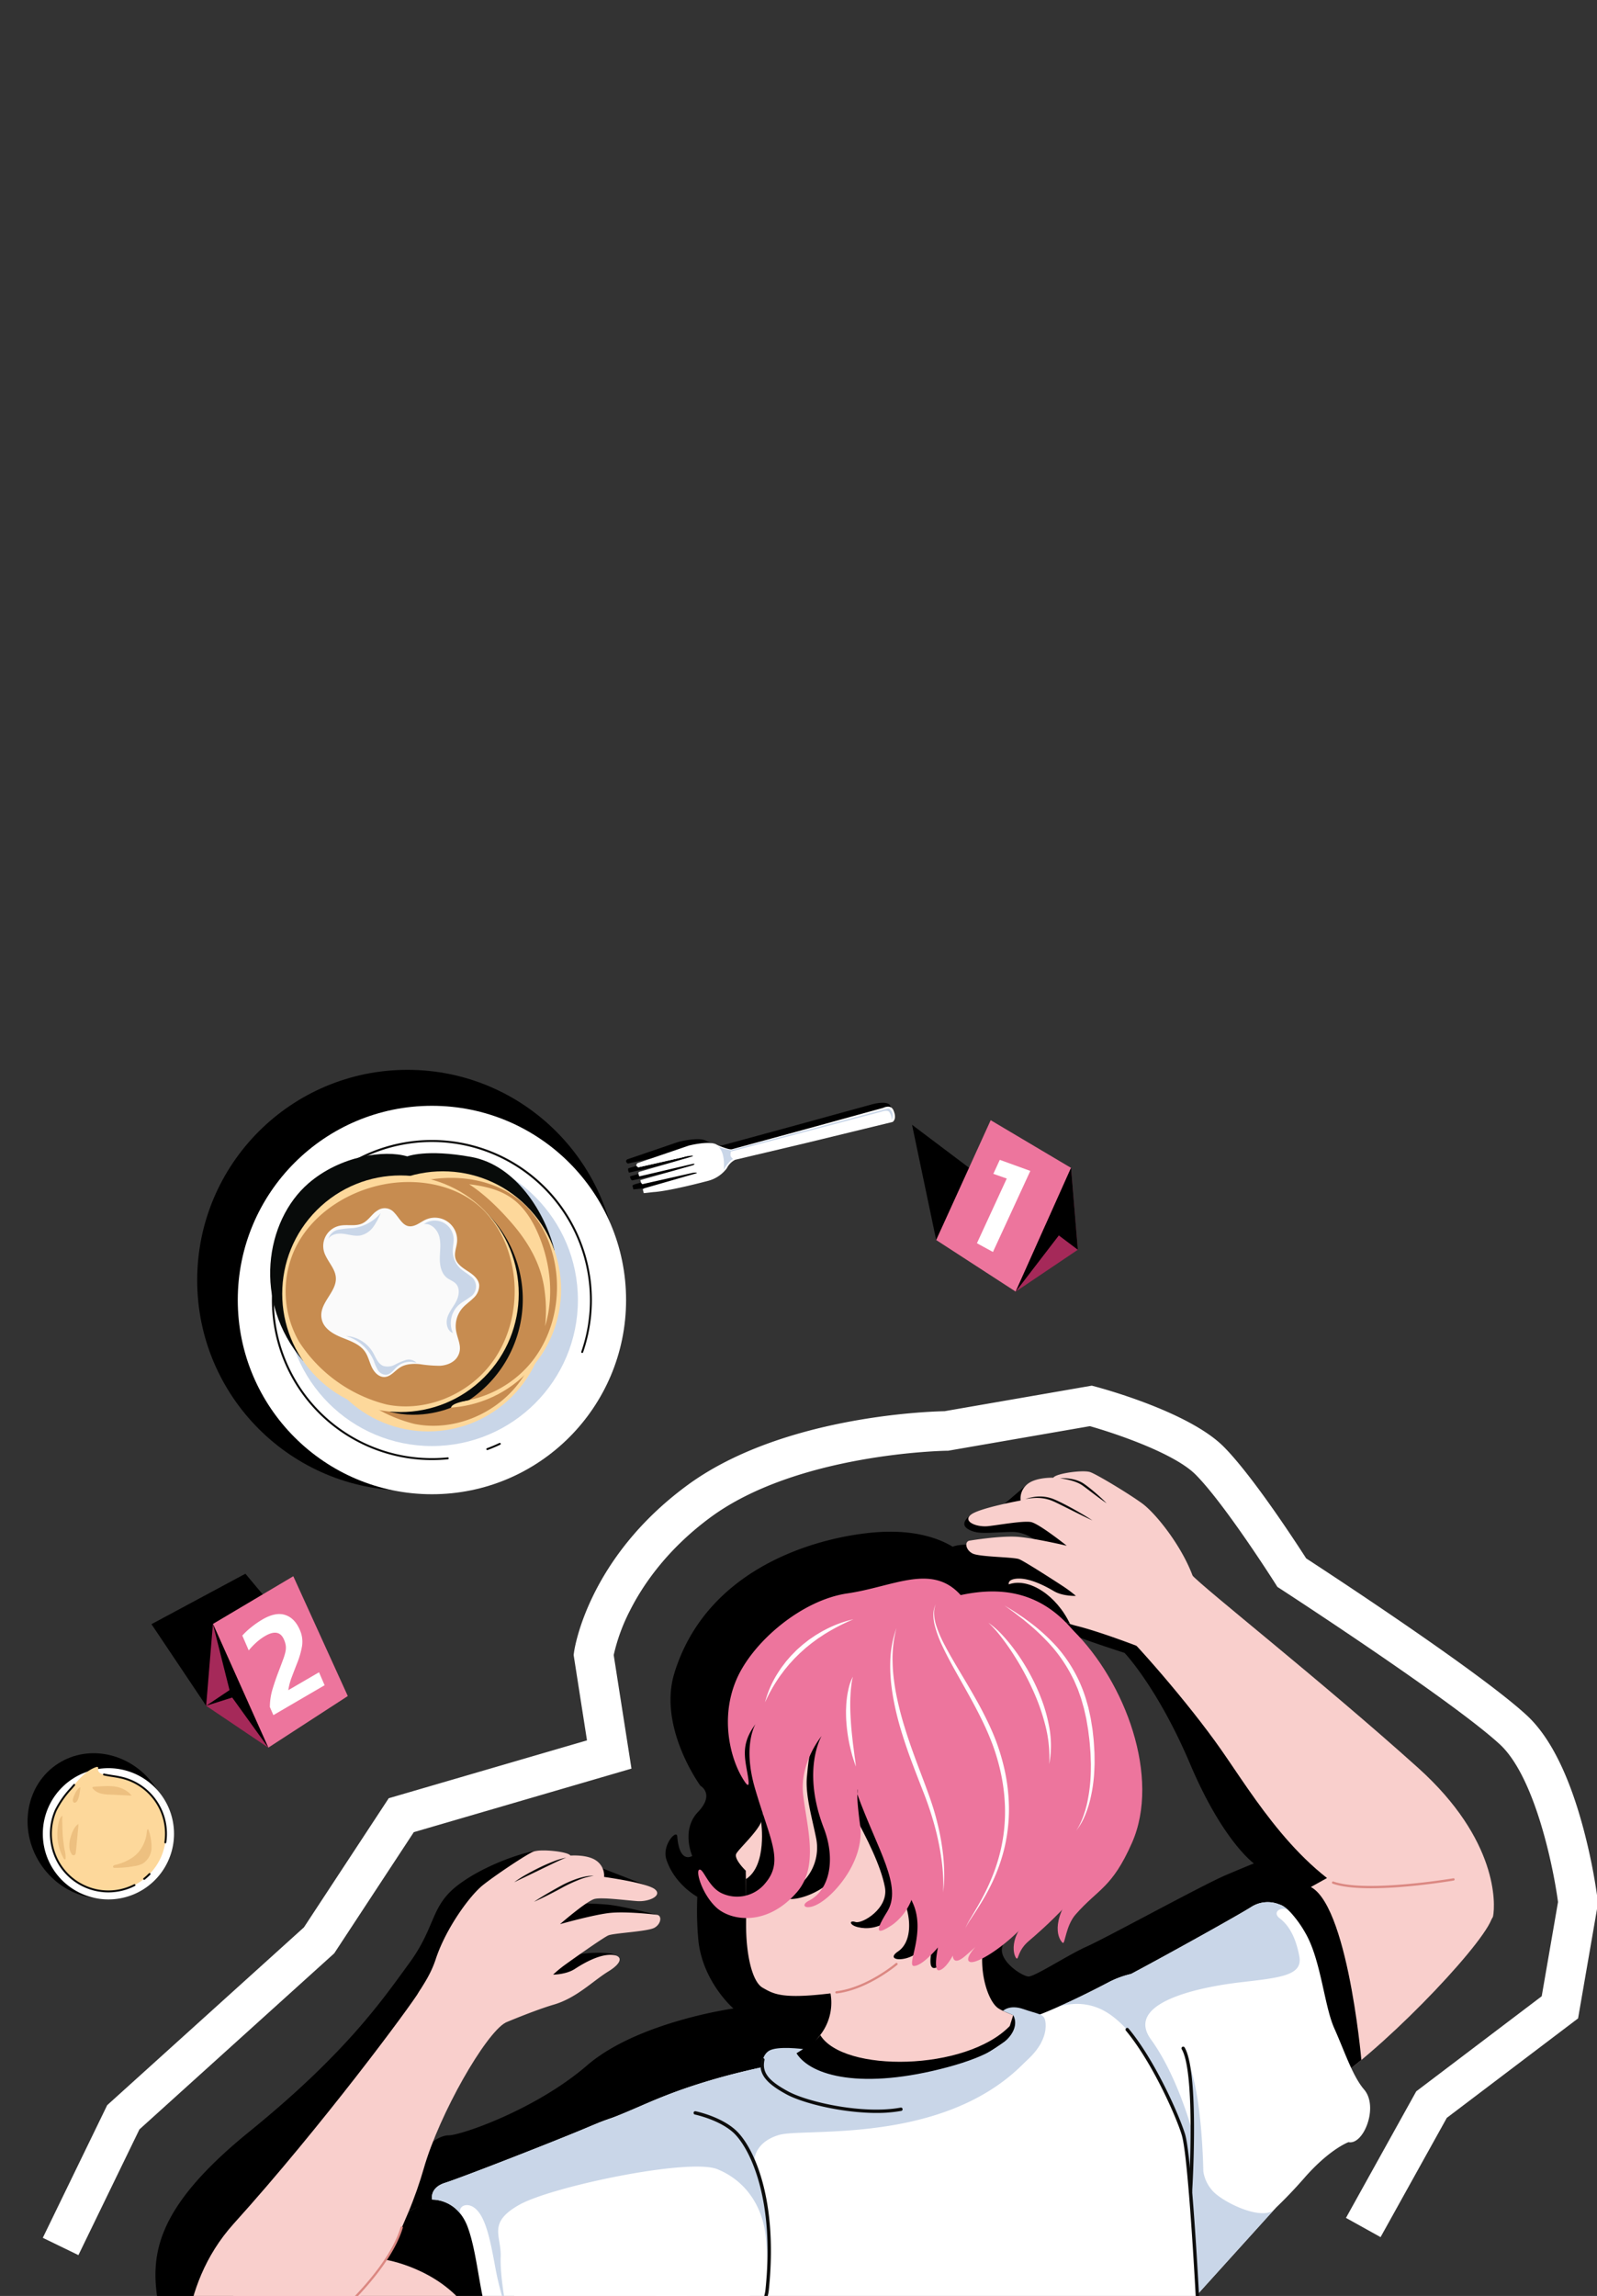 <svg xmlns="http://www.w3.org/2000/svg" xmlns:xlink="http://www.w3.org/1999/xlink" width="565" height="812" viewBox="0 0 565 812">
  <rect x="0" y="0" width="565" height="812" fill="#333333" stroke="none"/>
  <defs>
    <clipPath id="clip-path">
      <rect id="Rectangle_199" data-name="Rectangle 199" width="565" height="812" transform="translate(-34)" fill="#fff" stroke="#707070" stroke-width="1"/>
    </clipPath>
  </defs>
  <g id="Mask_Group_3" data-name="Mask Group 3" transform="translate(34)" clip-path="url(#clip-path)">
    <g id="Group_2594" data-name="Group 2594">
      <g id="Group_2588" data-name="Group 2588" transform="translate(-34.004 610.483)">
        <ellipse id="Ellipse_205" data-name="Ellipse 205" cx="24.438" cy="26.202" rx="24.438" ry="26.202" transform="matrix(0.841, -0.541, 0.541, 0.841, 0, 26.455)"/>
        <path id="Path_4855" data-name="Path 4855" d="M188.973,877.364a23.208,23.208,0,1,1,6.952-32.076A23.208,23.208,0,0,1,188.973,877.364Z" transform="translate(-138.048 -819.782)" fill="#fff"/>
        <path id="Path_4856" data-name="Path 4856" d="M198.921,845.99a20.287,20.287,0,0,0-11.72-8.612c-2.294-.63-4.659-.785-6.969-1.312a3.758,3.758,0,0,1-1.495-.6,1.454,1.454,0,0,1-.6-1.415.807.807,0,0,0,.05-.424c-.092-.284-.5-.258-.783-.162-3.18,1.083-5.553,3.709-7.721,6.275-2.386,2.824-4.988,5.565-6.507,8.981a20.375,20.375,0,1,0,35.743-2.731Z" transform="translate(-143.439 -818.969)" fill="#fdd89b"/>
        <path id="Path_4857" data-name="Path 4857" d="M256.425,944.49a.345.345,0,0,1-.214-.616,20.025,20.025,0,0,0,1.872-1.683.345.345,0,1,1,.493.483,20.743,20.743,0,0,1-1.937,1.742A.344.344,0,0,1,256.425,944.49Z" transform="translate(-205.41 -890.134)" fill="#0d0d0c"/>
        <path id="Path_4858" data-name="Path 4858" d="M181.13,889.134a20.664,20.664,0,0,1-17.4-9.529,20.953,20.953,0,0,1-1.5-19.652,32.863,32.863,0,0,1,5.5-7.822c.356-.414.711-.827,1.061-1.242a.345.345,0,1,1,.528.446c-.352.416-.708.831-1.065,1.246a32.351,32.351,0,0,0-5.39,7.652,20.255,20.255,0,0,0,1.454,19,19.961,19.961,0,0,0,25.905,7.022.345.345,0,1,1,.313.615A20.683,20.683,0,0,1,181.13,889.134Z" transform="translate(-142.802 -830.341)" fill="#0d0d0c"/>
        <path id="Path_4859" data-name="Path 4859" d="M236.93,864.833a.344.344,0,0,1-.341-.4,20.01,20.01,0,0,0-14.481-22.319,34.806,34.806,0,0,0-3.868-.753c-1.013-.158-2.061-.321-3.086-.555a.345.345,0,0,1,.154-.673c1,.229,2.037.39,3.038.546a35.383,35.383,0,0,1,3.945.77,20.716,20.716,0,0,1,14.981,23.09A.345.345,0,0,1,236.93,864.833Z" transform="translate(-178.437 -823.374)" fill="#0d0d0c"/>
        <path id="Path_4860" data-name="Path 4860" d="M231.865,907.279a17.9,17.9,0,0,1-5.811,2.45,1.413,1.413,0,0,0-.687.291.463.463,0,0,0-.033.666.653.653,0,0,0,.391.1,35.019,35.019,0,0,0,6.9-.588,9.562,9.562,0,0,0,2.983-.859,6.8,6.8,0,0,0,3.2-5.619,18.281,18.281,0,0,0-1.161-6.611c-.346.019-.461.465-.493.81a13.031,13.031,0,0,1-2.945,7.326A11.771,11.771,0,0,1,231.865,907.279Z" transform="translate(-185.195 -860.684)" fill="#edc080"/>
        <path id="Path_4861" data-name="Path 4861" d="M183.564,891.868q0-.047-.009-.094c-1.527,1.115-2.2,2.962-2.717,4.707a9.049,9.049,0,0,0-.435,3.294,4.83,4.83,0,0,0,.916,2.839.813.813,0,0,0,.934.152,1.2,1.2,0,0,0,.411-.933c.1-.866.183-1.735.266-2.6l.592-6.191A6.537,6.537,0,0,0,183.564,891.868Z" transform="translate(-155.845 -857.191)" fill="#edc080"/>
        <path id="Path_4862" data-name="Path 4862" d="M217.956,856.386c-.126-.006-.613-.675-.715-.77a9.392,9.392,0,0,0-2.3-1.576c-2.876-1.4-6.143-1.059-9.229-.891a11.037,11.037,0,0,0-1.422.139.391.391,0,0,0-.207.084c-.14.136-.022.37.105.518,1.984,2.3,5,2.036,7.75,2.18Z" transform="translate(-171.321 -831.794)" fill="#edc080"/>
        <path id="Path_4863" data-name="Path 4863" d="M168.1,889.06a17.7,17.7,0,0,0,2.166,9.395.848.848,0,0,0,.269.344.3.3,0,0,0,.4-.049.435.435,0,0,0,.056-.2,11.71,11.71,0,0,0-.408-3.336q-.335-1.963-.516-3.948t-.208-3.976c-.005-.38-.159-3.766.093-3.844C168.485,883.9,168.2,887.77,168.1,889.06Z" transform="translate(-147.78 -851.74)" fill="#edc080"/>
        <path id="Path_4864" data-name="Path 4864" d="M186.178,857.3a8.649,8.649,0,0,1-.384,1.216,2.614,2.614,0,0,1-.485.827c-.837.888-1.48.169-1.335-.766a8.391,8.391,0,0,1,.791-2.118,5.478,5.478,0,0,1,1.561-2.083c.058-.045.135-.091.2-.057s.072.135.064.213A21.357,21.357,0,0,1,186.178,857.3Z" transform="translate(-158.184 -832.66)" fill="#edc080"/>
      </g>
      <g id="Group_2593" data-name="Group 2593" transform="translate(20992.027 8591.049)">
        <path id="Path_4865" data-name="Path 4865" d="M482.215,709.184l-12.6-6.118,22.778-46.914L562,593.259,592,547.6l70.141-20.463-4.724-30.194.142-1.022c.185-1.341,4.944-33.144,40-58.954,33.012-24.3,84.634-26.118,91.069-26.249l52.107-9.033,1.487.4c3.368.9,33.25,9.147,45.247,21.263,10.161,10.262,25.368,33.6,29.11,39.426,9.123,5.944,61.54,40.293,78,55.462,8.219,7.576,14.955,21,20.022,39.9a204.9,204.9,0,0,1,5.118,25.476l.126,1.026-7.07,40.824L966.335,660.64,942.9,702.823l-12.243-6.8,24.864-44.762,44.388-33.631,5.771-33.325c-1.684-12.593-8.228-44.368-20.6-55.773-16.8-15.483-76.8-54.449-77.4-54.841l-1.286-.834-.82-1.3c-.176-.278-17.713-27.913-28.058-38.361-7.5-7.578-28.328-14.6-37.452-17.185L789.923,424.7l-.568.006c-.519.006-52.667.838-83.494,23.533-15.7,11.56-24.219,24.408-28.6,33.151a65.76,65.76,0,0,0-5.668,15.57l6.284,40.167L600.87,559.6l-28.147,42.85L503.8,664.719Z" transform="translate(-21480.498 -8502.674)" fill="#fff"/>
      </g>
      <g id="Group_2586" data-name="Group 2586" transform="translate(35.764 378.365)">
        <g id="Group_2577" data-name="Group 2577">
          <ellipse id="Ellipse_185" data-name="Ellipse 185" cx="74.395" cy="74.394" rx="74.395" ry="74.394"/>
        </g>
        <g id="Group_2585" data-name="Group 2585" transform="translate(12.749 12.719)">
          <g id="Group_2578" data-name="Group 2578" transform="translate(1.607)">
            <ellipse id="Ellipse_186" data-name="Ellipse 186" cx="68.69" cy="68.69" rx="68.69" ry="68.69" fill="#fff"/>
          </g>
          <g id="Group_2579" data-name="Group 2579" transform="translate(18.649 17.042)">
            <ellipse id="Ellipse_187" data-name="Ellipse 187" cx="51.648" cy="51.647" rx="51.648" ry="51.647" fill="#c9d6e8"/>
          </g>
          <g id="Group_2580" data-name="Group 2580" transform="translate(13.703 12.097)">
            <path id="Path_4829" data-name="Path 4829" d="M585.1,810.491a.345.345,0,0,1-.121-.669c1.477-.551,2.952-1.173,4.383-1.848a.345.345,0,1,1,.295.624c-1.449.684-2.941,1.313-4.437,1.871A.346.346,0,0,1,585.1,810.491Z" transform="translate(-508.909 -700.822)" fill="#0d0d0c"/>
            <path id="Path_4830" data-name="Path 4830" d="M421.674,610.869a56.61,56.61,0,1,1,53.467-38.111.345.345,0,0,1-.653-.226A55.9,55.9,0,1,0,427.223,609.9a.345.345,0,1,1,.069.687C425.412,610.777,423.535,610.869,421.674,610.869Z" transform="translate(-365.059 -497.665)" fill="#0d0d0c"/>
          </g>
          <path id="Path_4831" data-name="Path 4831" d="M374.836,584.558c-17.957-20.943-13.361-49.536,1.957-62.765,11.194-9.668,26.768-11.937,34.947-9.5,0,0,6.624-2.7,22.585.186s26.366,20.042,29.5,33.189Z" transform="translate(-350.15 -494.394)" fill="#080b0a"/>
          <g id="Group_2584" data-name="Group 2584" transform="translate(0 5.835)">
            <circle id="Ellipse_188" data-name="Ellipse 188" cx="41.839" cy="41.839" r="41.839" transform="translate(9.798 67.486) rotate(-45)" fill="#fdd89b"/>
            <path id="Path_4832" data-name="Path 4832" d="M486.578,586.268c3.977,13.147,1.662,28.224-6.807,39.024s-23.1,16.7-36.585,13.961a51.949,51.949,0,0,1-31.023-22.258,35.8,35.8,0,0,1-1.806-31.929c5.248-11.905,17.032-20.168,29.71-23.209,13.109-3.144,28.2-.694,37.658,8.919A37.449,37.449,0,0,1,486.578,586.268Z" transform="translate(-379.104 -532.587)" fill="#c78c50"/>
            <g id="Group_2582" data-name="Group 2582" transform="translate(30.736 38.011)">
              <path id="Path_4833" data-name="Path 4833" d="M601.76,599.789a.844.844,0,1,1-.51-1.08A.845.845,0,0,1,601.76,599.789Z" transform="translate(-536.002 -595.542)" fill="#f79922"/>
              <path id="Path_4834" data-name="Path 4834" d="M551.911,624.705a.844.844,0,1,1-.51-1.08A.844.844,0,0,1,551.911,624.705Z" transform="translate(-503.363 -611.856)" fill="#f79922"/>
              <ellipse id="Ellipse_189" data-name="Ellipse 189" cx="0.252" cy="0.252" rx="0.252" ry="0.252" transform="translate(59.323 11.847)" fill="#f79922"/>
              <ellipse id="Ellipse_190" data-name="Ellipse 190" cx="0.618" cy="0.618" rx="0.618" ry="0.618" transform="translate(64.72 18.91)" fill="#f79922"/>
              <g id="Group_2581" data-name="Group 2581" transform="translate(14.541 31.661)">
                <ellipse id="Ellipse_191" data-name="Ellipse 191" cx="1.202" cy="1.202" rx="1.202" ry="1.202" fill="#f79922"/>
              </g>
              <ellipse id="Ellipse_192" data-name="Ellipse 192" cx="0.76" cy="0.76" rx="0.76" ry="0.76" transform="translate(63.793 43.399)" fill="#f79922"/>
              <ellipse id="Ellipse_193" data-name="Ellipse 193" cx="1.275" cy="1.275" rx="1.275" ry="1.275" transform="translate(51.113 46.01)" fill="#f79922"/>
              <path id="Path_4835" data-name="Path 4835" d="M471.7,729.981a.988.988,0,1,1-.6-1.264A.988.988,0,0,1,471.7,729.981Z" transform="translate(-450.662 -680.661)" fill="#f79922"/>
              <path id="Path_4836" data-name="Path 4836" d="M507.357,723.073a.461.461,0,1,1-.278-.589A.461.461,0,0,1,507.357,723.073Z" transform="translate(-474.678 -676.6)" fill="#f79922"/>
              <ellipse id="Ellipse_194" data-name="Ellipse 194" cx="1.388" cy="1.388" rx="1.388" ry="1.388" transform="translate(8.743 19.806)" fill="#f79922"/>
              <ellipse id="Ellipse_195" data-name="Ellipse 195" cx="0.631" cy="0.631" rx="0.631" ry="0.631" transform="translate(42 0.505)" fill="#f79922"/>
              <ellipse id="Ellipse_196" data-name="Ellipse 196" cx="1.514" cy="1.514" rx="1.514" ry="1.514" transform="translate(18.09)" fill="#f79922"/>
              <path id="Path_4837" data-name="Path 4837" d="M569.166,597.21l-.4-.144-.4-.144.4.144Z" transform="translate(-515.206 -594.404)" fill="#f79922"/>
              <path id="Path_4838" data-name="Path 4838" d="M607.086,701.081a.992.992,0,1,1-.6-1.27A.992.992,0,0,1,607.086,701.081Z" transform="translate(-539.301 -661.735)" fill="#f79922"/>
              <ellipse id="Ellipse_197" data-name="Ellipse 197" cx="0.76" cy="0.76" rx="0.76" ry="0.76" transform="translate(51.652 33.064)" fill="#f79922"/>
              <ellipse id="Ellipse_198" data-name="Ellipse 198" cx="0.76" cy="0.76" rx="0.76" ry="0.76" transform="translate(25.285 12.888)" fill="#f79922"/>
              <path id="Path_4839" data-name="Path 4839" d="M571.919,671.145a.992.992,0,1,1-.6-1.269A.992.992,0,0,1,571.919,671.145Z" transform="translate(-516.275 -642.134)" fill="#f79922"/>
              <ellipse id="Ellipse_199" data-name="Ellipse 199" cx="1.593" cy="1.593" rx="1.593" ry="1.593" transform="translate(36.589 57.467)" fill="#f79922"/>
              <ellipse id="Ellipse_200" data-name="Ellipse 200" cx="0.883" cy="0.883" rx="0.883" ry="0.883" transform="translate(4.332 45.597)" fill="#fcb830"/>
              <path id="Path_4840" data-name="Path 4840" d="M416.809,691.468a1.242,1.242,0,1,1-.75-1.589A1.243,1.243,0,0,1,416.809,691.468Z" transform="translate(-414.397 -655.221)" fill="#fcb830"/>
              <ellipse id="Ellipse_201" data-name="Ellipse 201" cx="0.494" cy="0.494" rx="0.494" ry="0.494" transform="translate(1.98 41.641)" fill="#fcb830"/>
              <ellipse id="Ellipse_202" data-name="Ellipse 202" cx="0.568" cy="0.568" rx="0.568" ry="0.568" transform="translate(74.693 13.741)" fill="#fcb830"/>
            </g>
            <circle id="Ellipse_203" data-name="Ellipse 203" cx="41.839" cy="41.839" r="41.839" transform="translate(14.985 59.169) rotate(-45)" fill="#fdd89b"/>
            <path id="Path_4841" data-name="Path 4841" d="M501.6,562.178c3.977,13.147,1.662,28.224-6.807,39.024s-23.1,16.7-36.586,13.961A51.95,51.95,0,0,1,427.188,592.9a35.8,35.8,0,0,1-1.806-31.929c5.248-11.905,17.032-20.169,29.71-23.209,13.109-3.144,28.2-.694,37.658,8.919A37.443,37.443,0,0,1,501.6,562.178Z" transform="translate(-388.943 -516.814)" fill="#c78c50"/>
            <path id="Path_4842" data-name="Path 4842" d="M582.362,556.894c5.437,6.3,9.751,13.557,11.2,21.855a52.1,52.1,0,0,1,.46,14.458c0-.012.008-.025.012-.037,3.118-10.325,1.981-21.675-2.068-31.672-2.149-5.3-5.235-10.44-9.936-13.7-4.081-2.835-9.07-4.049-14-4.693-.29-.038-.581-.068-.872-.1C572.933,546.751,578.172,552.042,582.362,556.894Z" transform="translate(-483.688 -521.086)" fill="#fdd89b"/>
            <path id="Path_4843" data-name="Path 4843" d="M488.853,595.648a42.892,42.892,0,0,0-31.9-56.566c-.621.123-1.243.245-1.856.392-12.678,3.04-24.462,11.3-29.71,23.209a35.8,35.8,0,0,0,1.806,31.929,51.946,51.946,0,0,0,31.023,22.258,35,35,0,0,0,14.254-.156A42.7,42.7,0,0,0,488.853,595.648Z" transform="translate(-388.943 -518.521)" fill="#080b0a"/>
            <path id="Path_4844" data-name="Path 4844" d="M513.678,756.266c-3.639.813-6.136,1.394-6.475,2.724,0,0-10.43,4.6-21.8,1.378l23.35-8.153Z" transform="translate(-430.154 -658.073)" fill="#080b0a"/>
            <g id="Group_2583" data-name="Group 2583" transform="translate(0 1.462)">
              <circle id="Ellipse_204" data-name="Ellipse 204" cx="41.839" cy="41.839" r="41.839" transform="translate(0 59.169) rotate(-45)" fill="#fdd89b"/>
              <path id="Path_4845" data-name="Path 4845" d="M458.2,566.412c3.977,13.147,1.662,28.224-6.807,39.024s-23.1,16.7-36.586,13.961a51.945,51.945,0,0,1-31.023-22.258,35.8,35.8,0,0,1-1.806-31.929c5.248-11.905,17.032-20.168,29.71-23.209,13.11-3.144,28.2-.694,37.658,8.919A37.44,37.44,0,0,1,458.2,566.412Z" transform="translate(-360.522 -521.049)" fill="#c78c50"/>
              <path id="Path_4846" data-name="Path 4846" d="M435.571,568.306a7.851,7.851,0,0,0-1.542,1.211c-1.227,1.223-2.318,2.666-3.886,3.4-2.475,1.16-5.429.255-8.1.842a7.322,7.322,0,0,0-5.157,10.035c1.677,3.917,5.172,6.49,3.394,11.235-1.491,3.981-5.691,7.375-4.448,12.069.832,3.142,4.043,4.976,7.056,6.194s6.341,2.333,8.188,5.007c1.14,1.651,1.549,3.689,2.414,5.5s2.5,3.541,4.508,3.444c2.16-.1,3.6-2.189,5.429-3.348,2.037-1.292,4.6-1.418,7-1.2a47,47,0,0,0,7.2.576c2.407-.156,4.932-1.134,6.178-3.2,1.958-3.247,0-6.025-.512-9.21a9.853,9.853,0,0,1,2.2-7.95c1.16-1.328,2.661-2.312,3.909-3.558a6,6,0,0,0,2.079-4.669c-.243-2.175-2.218-3.688-4.058-4.873s-3.878-2.525-4.388-4.654c-.444-1.852.418-3.744.6-5.64a7.884,7.884,0,0,0-11.015-7.959c-1.256.551-2.353,1.422-3.617,1.953-4.154,1.747-5.33-2.13-7.674-4.5A4.416,4.416,0,0,0,435.571,568.306Z" transform="translate(-384.453 -538.623)" fill="#fafafa"/>
              <path id="Path_4847" data-name="Path 4847" d="M533.08,610.13a8.73,8.73,0,0,0-2.066,9.914c-2.033-.765-2.586-3.508-1.923-5.576s2.152-3.758,3.132-5.7,1.348-4.512-.113-6.12c-.863-.949-2.173-1.345-3.188-2.129-2.026-1.564-2.564-4.393-2.534-6.952s.473-5.171-.186-7.644-2.917-4.8-5.444-4.4a6.647,6.647,0,0,1,10.493,4.861c.129,1.566-.3,3.128-.289,4.7a8.557,8.557,0,0,0,2.627,6.07c1.064,1.012,2.372,1.729,3.5,2.674a4.385,4.385,0,0,1-.177,7.6C535.678,608.4,534.248,609.093,533.08,610.13Z" transform="translate(-453.303 -546.976)" fill="#c9d6e8"/>
              <path id="Path_4848" data-name="Path 4848" d="M422.848,581.657a4.678,4.678,0,0,1,3.592-3.259,35.133,35.133,0,0,1,5.08-.537,15.177,15.177,0,0,0,9.835-5.311,22.881,22.881,0,0,1-2.6,4.859,7.7,7.7,0,0,1-4.474,3.032c-1.981.385-3.992-.292-5.993-.558S423.915,579.944,422.848,581.657Z" transform="translate(-389.194 -541.897)" fill="#c9d6e8"/>
              <path id="Path_4849" data-name="Path 4849" d="M450.741,707.2a18.144,18.144,0,0,0,1.422,3.22,3.429,3.429,0,0,0,2.9,1.712c1.63-.1,2.648-1.731,3.859-2.827a7.027,7.027,0,0,1,6.942-1.372,3.751,3.751,0,0,0-3.85-1.01,23.845,23.845,0,0,0-3.862,1.66,5.361,5.361,0,0,1-4.079.4c-1.883-.759-2.614-2.965-3.624-4.726a11.893,11.893,0,0,0-9.554-5.857A15.369,15.369,0,0,1,450.741,707.2Z" transform="translate(-401.009 -624.295)" fill="#c9d6e8"/>
            </g>
          </g>
        </g>
      </g>
      <g id="Group_2587" data-name="Group 2587" transform="translate(187.5 390.016)">
        <path id="Path_4850" data-name="Path 4850" d="M739.591,460.266l-.3-1.188s-.282-.279.889-.65l18.145-5.217s.328-.366-1.306-.157l-17.888,4.026s-.572-.205-.732-1.43l18.636-5.273s1.3-.685-.185-.445l-18.817,4.4s-.763-1.492.046-1.629l18.791-5.453s.784-1.045-3.108.235l-16.089,3.635s-1.276-.587-.307-1.469l18.172-6.208s7.589-1.947,10-.243c0,0,4.126,1.826,5.248,1.538l26.626-7.252,26.873-7.386s5.1-1.359,6.136.486c0,0,1.621,3.031-.138,4.4l-34,7.715-24.338,5.751a6.721,6.721,0,0,0-2.956,3.009,12.119,12.119,0,0,1-6.929,4.521s-13.363,3.568-19.045,3.9Z" transform="translate(-736.997 -429.621)"/>
        <path id="Path_4851" data-name="Path 4851" d="M750.192,464.2l-.3-1.188s-.282-.279.888-.65l18.145-5.217s.328-.365-1.306-.157l-17.888,4.026s-.571-.205-.732-1.43l18.636-5.272s1.3-.686-.184-.445l-18.817,4.4s-.763-1.492.046-1.629l18.791-5.453s.784-1.045-3.108.235l-16.089,3.635s-1.276-.587-.307-1.469l18.172-6.209s7.589-1.946,10-.243c0,0,4.126,1.825,5.248,1.538L808,441.428l26.873-7.386s2.487-1.271,3.523.573c0,0,1.621,3.03-.138,4.4l-31.383,7.628-24.338,5.751a6.723,6.723,0,0,0-2.956,3.009,12.119,12.119,0,0,1-6.929,4.52s-13.363,3.568-19.045,3.9Z" transform="translate(-743.938 -432.236)" fill="#fff"/>
        <path id="Path_4852" data-name="Path 4852" d="M836.944,478.915s-1.04-.763-1.016-1.493a15.829,15.829,0,0,1,.191-1.724s-3.95-.729-4.444-1.286a7.1,7.1,0,0,1,1.568,3.027,13.721,13.721,0,0,1,.243,5.266,10.869,10.869,0,0,1,1.622-2.315S836.511,478.615,836.944,478.915Z" transform="translate(-798.988 -458.948)" fill="#c9d6e8"/>
        <path id="Path_4853" data-name="Path 4853" d="M901.2,439.4a2.938,2.938,0,0,0-1.041-4.059l-55.75,14.775-.075.5,53.493-14.147s2.281-.849,2.738.458A4.034,4.034,0,0,1,901.2,439.4Z" transform="translate(-807.276 -433.366)" fill="#c9d6e8"/>
        <path id="Path_4854" data-name="Path 4854" d="M747.563,486.436s.5.794.96.676l16.3-3.76,1.353-.347s1.127-.348,1.293.2a16.031,16.031,0,0,0-3.887.654L751.022,486.7l-2.795.631S747.374,486.833,747.563,486.436Z" transform="translate(-743.898 -464.504)" fill="#fff"/>
      </g>
      <g id="Group_2592" data-name="Group 2592" transform="translate(19.588 556.573)">
        <path id="Path_4872" data-name="Path 4872" d="M52.164,600.734,32.817,571.869,66.05,554.026l36.227,43.26Z" transform="translate(-32.817 -554.026)"/>
        <g id="Group_2591" data-name="Group 2591" transform="translate(19.347 0.89)">
          <path id="Path_4873" data-name="Path 4873" d="M115.379,617.227,95.791,573.472l28.436-16.87,19.283,42.37Z" transform="translate(-93.397 -556.602)" fill="#ed759d"/>
          <path id="Path_4874" data-name="Path 4874" d="M91.25,605.467l-2.394,28.949,21.983,14.806Z" transform="translate(-88.856 -588.597)" fill="#a52959"/>
          <path id="Path_4875" data-name="Path 4875" d="M91.25,605.467l5.874,23.39-8.268,5.559,9.214-2.925,12.769,17.731Z" transform="translate(-88.856 -588.597)"/>
        </g>
        <path id="Path_4876" data-name="Path 4876" d="M136.907,631.088l-1.239-2.864a22.123,22.123,0,0,1,.941-6.314q.932-3.108,2.2-6.387.945-2.481,1.539-4.1a20.133,20.133,0,0,0,.83-2.746,6.61,6.61,0,0,0,.121-2.112,8.015,8.015,0,0,0-.648-2.215q-1.773-4.1-6.649-1.256a18.816,18.816,0,0,0-3.123,2.289,26.231,26.231,0,0,0-2.691,2.81l-2.269-5.243a26.156,26.156,0,0,1,3.266-3.034,32.38,32.38,0,0,1,3.845-2.654q4.628-2.7,8.021-1.612t5.2,5.27a10.158,10.158,0,0,1,.8,5.739,28.9,28.9,0,0,1-1.747,6.066q-1.008,2.574-1.9,4.94a22.279,22.279,0,0,0-1.218,4.6l10.868-6.333,1.983,4.582Z" transform="translate(-93.779 -581.077)" fill="#fff"/>
      </g>
      <g id="Group_2590" data-name="Group 2590" transform="translate(288.666 396.177)">
        <path id="Path_4866" data-name="Path 4866" d="M1608.627,404.569l-8.543-40.749,58.657,44.2Z" transform="translate(-1600.083 -362.199)"/>
        <g id="Group_2589" data-name="Group 2589" transform="translate(8.543)">
          <path id="Path_4867" data-name="Path 4867" d="M1652.96,419.75l19.588-43.755-28.436-16.87L1624.83,401.5Z" transform="translate(-1624.83 -359.125)" fill="#ed759d"/>
          <path id="Path_4868" data-name="Path 4868" d="M1666.591,429.229l10.551-22.881-4.749-1.659,2.284-4.953,10.8,3.917-13.22,28.667Z" transform="translate(-1652.174 -385.716)" fill="#fff"/>
          <path id="Path_4869" data-name="Path 4869" d="M1725.9,407.99l2.395,28.949-21.983,14.806Z" transform="translate(-1678.182 -391.12)" fill="#a52959"/>
          <path id="Path_4870" data-name="Path 4870" d="M1706.312,451.745l15.251-19.848,4.337-23.906Z" transform="translate(-1678.182 -391.12)"/>
          <path id="Path_4871" data-name="Path 4871" d="M1752.187,436.939l-9.385-7.072,6.991-21.877Z" transform="translate(-1702.074 -391.12)"/>
        </g>
      </g>
      <g id="Group_2689" data-name="Group 2689" transform="translate(-549.449 42.956)">
        <path id="Path_5282" data-name="Path 5282" d="M585.088,798.086c-6.021,7.284-9.826.989-13.3-16.974s-2.526-34.822,31.869-62.738,47.2-46.758,56.666-59.71,7.321-20.146,17.4-27.683,24.647-11.911,28.009-11.967,15.519,3.108,15.519,3.108l6.129,2.671,18.915,7.336-22.253.916-6.686,4.547s8.552,0,13.688.563,16.8,3.525,16.8,3.525l-2.928,1.4-19.278,3.948s-10.607,8.766-10.948,8.927.9,1.315,3.512.22,13.315-1.687,15.193-.073l-3.323,2.677-32.456,13.162-21.849,20.606-12.111,33.674s5.828-6.512,10.454-6.536,31.091-9.258,49-24.716,51.821-20.152,51.821-20.152-10.54-9.045-12.344-23.477a112.43,112.43,0,0,1-.435-16.022s-8.068-4.352-10.943-13.2c-1.654-5.087,3.635-10.78,3.843-8.165.788,9.921,5.3,6.909,5.3,6.909s-4.043-9.156,2.034-15.533.854-9.29.854-9.29-15.129-20.675-9.186-39.9c11.011-35.612,47.063-47.225,69.007-49.539,25.793-2.72,34.691,9.22,34.691,9.22l3.629,4.129s-7.606-1.789-9.825-5.98,9.55-3.07,9.55-3.07l25.01,2.244s-5.524-6.989-12.7-6.871-11.411.988-14.782-.612-2.009-3.613.273-5.465,22.588-1.561,22.588-1.561l-11.346-1.739,8.319-7.108,49.465,27.962-24.541,14.9-31.6,12.781-11.539,47.38-19.026,66.049s34.578-13.474,29.865-7.824,5.917,12.455,8.243,12.47,13.921-7.637,20.666-10.635,40.931-21.729,48.961-25.148,10.1-4.21,10.1-4.21-10.952-7.813-22.489-35.008S913.3,549.053,913.3,549.053s-17.916-5.744-22.567-8.133-1.9-6.007-1.9-6.007l14.713.938,38.7,8.527,63.658,67.881,3.481,35.077L759.015,773.8Z" transform="translate(0 -7.436)"/>
        <g id="Group_2688" data-name="Group 2688" transform="translate(580.944 477.403)">
          <g id="Group_2687" data-name="Group 2687">
            <path id="Path_5283" data-name="Path 5283" d="M1367.347,514.191c-4.113-10.879-13.13-22.038-17.825-25.453s-15.825-10.144-18.327-11.046-12.268.463-13.073,1.968c0,0-6.063-.233-9.113,2.226a6.48,6.48,0,0,0-2.461,5.832s-14.726,2.684-17.637,5.052,2.019,4.516,6.325,4.008,12.165-1.925,14.938-1.445,12.689,8.386,12.689,8.386-12.546-2.956-18.127-3.2-14.38,1.086-16.247,1.4-1.431,3.289,1.054,4.547,14.482,1.216,16.468,2.006,13.451,8.191,15.862,9.792a44.134,44.134,0,0,1,4.224,3.194s-4.6.2-7.787-1.686-8.476-4.594-12.707-4.431-4.777,2.685.9,5.832,11.625,8.875,19.819,10.889,23.646,7.8,29.335,10.31,15.975-10.3,18.589-12.771S1370.9,523.6,1367.347,514.191Z" transform="translate(-1010.956 -477.403)" fill="#f9cfcc"/>
            <path id="Path_5284" data-name="Path 5284" d="M1344.9,590.481c-4.654-9.949-14.474-16.549-21.652-14.011l-1.1,2.173,3.06,5.093Z" transform="translate(-1031.836 -536.499)"/>
            <path id="Path_5285" data-name="Path 5285" d="M1339.65,500.508a22.074,22.074,0,0,1,3.138-.725,13.415,13.415,0,0,1,3.253-.081,13.09,13.09,0,0,1,3.194.728c1.035.384,1.986.861,2.957,1.322q2.878,1.433,5.661,3.023c1.858,1.057,3.694,2.153,5.482,3.332-1.949-.887-3.866-1.829-5.776-2.781s-3.81-1.921-5.72-2.856c-.951-.469-1.911-.95-2.87-1.333a14,14,0,0,0-3.006-.818,15.167,15.167,0,0,0-3.138-.147C1341.769,500.218,1340.713,500.372,1339.65,500.508Z" transform="translate(-1042.335 -490.741)" fill="#0d0d0c"/>
            <path id="Path_5286" data-name="Path 5286" d="M1370.154,483.523a15.735,15.735,0,0,1,4.823.383,12.418,12.418,0,0,1,2.33.79,8.274,8.274,0,0,1,1.093.607q.513.341,1,.7c1.292.967,2.531,1.983,3.738,3.039s2.388,2.141,3.507,3.3c-1.333-.9-2.622-1.851-3.9-2.812l-1.913-1.444c-.633-.485-1.266-.97-1.907-1.437q-.475-.359-.957-.691a9.219,9.219,0,0,0-.991-.578,14.606,14.606,0,0,0-2.167-.87A27.082,27.082,0,0,0,1370.154,483.523Z" transform="translate(-1060.633 -481.047)" fill="#0d0d0c"/>
            <path id="Path_5287" data-name="Path 5287" d="M807.843,850.955c3.633-11.049,12.151-22.593,16.692-26.211s15.365-10.828,17.825-11.839,12.276-.075,13.147,1.393c0,0,6.047-.5,9.2,1.824a6.48,6.48,0,0,1,2.715,5.719s14.83,2.035,17.841,4.274-1.819,4.6-6.143,4.282-12.237-1.39-14.987-.788-12.309,8.934-12.309,8.934,12.4-3.5,17.969-4,14.414.454,16.292.687,1.574,3.223-.853,4.589-14.414,1.849-16.364,2.726-13.079,8.773-15.416,10.478a44.213,44.213,0,0,0-4.079,3.376s4.6,0,7.705-2.026,8.266-4.961,12.5-4.983,4.89,2.473-.639,5.866-11.224,9.376-19.323,11.748-23.281,8.828-28.854,11.586-16.412-9.587-19.131-11.944S804.7,860.51,807.843,850.955Z" transform="translate(-719.191 -678.395)" fill="#f9cfcc"/>
            <path id="Path_5288" data-name="Path 5288" d="M926.262,834.878a21.463,21.463,0,0,0-5.539,1.533,53.773,53.773,0,0,0-5.214,2.422c-1.679.929-3.4,1.84-5.123,2.717s-3.468,1.725-5.251,2.5c1.613-1.082,3.267-2.088,4.936-3.065s3.348-1.918,5.064-2.845a35.582,35.582,0,0,1,5.383-2.289,22.84,22.84,0,0,1,2.832-.747A11.454,11.454,0,0,1,926.262,834.878Z" transform="translate(-781.699 -691.815)" fill="#0d0d0c"/>
            <path id="Path_5289" data-name="Path 5289" d="M906.042,818.85c-1.607.575-3.124,1.327-4.661,2.046-1.528.737-3.059,1.469-4.582,2.219l-4.588,2.216c-1.53.742-3.069,1.456-4.6,2.217a37.345,37.345,0,0,1,4.308-2.771c1.481-.847,3-1.629,4.527-2.382s3.092-1.445,4.684-2.069A23.383,23.383,0,0,1,906.042,818.85Z" transform="translate(-771.189 -682.214)" fill="#0d0d0c"/>
            <path id="Path_5290" data-name="Path 5290" d="M710.026,946.057c-7.09,3.9-23.352,32.157-28.914,51.568s-18.643,47.821-41.094,63.348-40.621,16.661-42.195,12.653-4.677-33.527,16.1-56.517c30.83-34.117,62.5-76.849,65.752-82.33S710.026,946.057,710.026,946.057Z" transform="translate(-596.674 -751.091)" fill="#f9cfcc"/>
            <path id="Path_5291" data-name="Path 5291" d="M598.926,1137.8c1.676,7.885,33.717,14.2,74.274,5.274S774.643,1116.4,774.643,1116.4s10.9-77.261-.289-74.319-42.6,10.679-77.364,26.582-81.124,37.454-81.124,37.454Z" transform="translate(-598.025 -816.068)" fill="#f9cfcc"/>
            <path id="Path_5292" data-name="Path 5292" d="M782.216,1118.063c-2.509,5.738-5.5,13.407-8.142,17.15,0,0,18.307,2.894,28.855,17.289s10.395,22.392,10.395,22.392l11.679-3.07-11.73-51.218-13.756-11.427-9.036,4.754Z" transform="translate(-703.084 -856.362)"/>
            <path id="Path_5293" data-name="Path 5293" d="M1370.468,871.611c31.076-19.749,84.141-51.292,97.345-56.626s42.609,14.187,42.375,21.3-35.442,44.573-56.417,58.868c-47.043,32.06-70,39.821-105.306,66.387Z" transform="translate(-1047.623 -679.349)" fill="#f9cfcc"/>
            <path id="Path_5294" data-name="Path 5294" d="M1572.35,842.97c15.032.629,20.443,61.9,20.443,61.9l-3.575,2.884-25.647-8.478.381-49.331Z" transform="translate(-1176.65 -696.682)"/>
            <path id="Path_5295" data-name="Path 5295" d="M1417.26,584.463c6.962,6.184,26.589,28.557,38.177,45.141,11.565,16.552,27.382,43.413,52.371,54.4s43.045,8.648,43.83,4.414,1.856-26.917-26.532-52.433c-34.2-30.739-75.956-63.587-80.184-68.352S1417.26,584.463,1417.26,584.463Z" transform="translate(-1088.888 -531.111)" fill="#f9cfcc"/>
            <path id="Path_5296" data-name="Path 5296" d="M1092.09,660.61c-1.241,5.49-.115,14.077.149,17.389s1.847,4.717.305,8.417-7.7,9.307-8.774,11.151,3.328,6.062,3.328,6.062.16,8.833.12,19.084,2.046,20.162,5.861,22.317,6.608,4.1,23.995,2a18.611,18.611,0,0,1-2.844,13.629c-4.5,6.642-10.032,8.558-20.407,10.435,0,0,13.492,23.617,56.486,23.9s50.864-34.1,50.864-34.1-21.048-5.852-24.927-8.737-7.459-15.017-4.335-25.393a79.125,79.125,0,0,0,29.244-30.913c11.184-21.279,1.4-67.365-33.41-75.1S1098.258,633.322,1092.09,660.61Z" transform="translate(-888.749 -562.39)" fill="#f9cfcc"/>
            <path id="Path_5297" data-name="Path 5297" d="M1226.769,847.191c2.722,6.5,2.651,14.605-2.092,17.817s2.415,3.937,6.712.518,4.655-10.473,4.655-10.473a22.187,22.187,0,0,1,.54,9.4c-.889,4.747-.765,7.957,2.69,5.7s4.351-10.967,4.351-10.967l-6.758-10.569-8.648-8.075Z" transform="translate(-972.433 -695.224)"/>
            <path id="Path_5298" data-name="Path 5298" d="M1184.416,756.524c5.065,9.16,9.918,18.892,11.351,26.408s-8.085,13.089-10.4,12.327-2.268,1.07.859,1.82,6.773.42,11-2.222,8.617-14.554,8.617-14.554l-12.394-24.186-4.955-14.538-5.786,2.082Z" transform="translate(-948.193 -635.864)"/>
            <path id="Path_5299" data-name="Path 5299" d="M1139.622,758.3c-5,4.946-14.135,7.97-17.61,5.715s.638-.023,5.673-3.7a17,17,0,0,0,6.616-16.847c-1.275-6.631-3.912-15.3-3.309-21.806s.962-10.654,3.979-14.675,3.8-2.352,3.8-2.352l3.224,8.4Z" transform="translate(-911.016 -613.501)"/>
            <path id="Path_5300" data-name="Path 5300" d="M1092.45,803.314c7.642-4.862,5.4-20.2,5.4-20.2l.662-2.818,6.161,4.588s.608,10.423.514,10.815-.167,8.633-.284,8.828-9.756,7.178-9.894,7.034-2.5-2.455-2.5-2.455Z" transform="translate(-894.057 -659.087)"/>
            <path id="Path_5301" data-name="Path 5301" d="M1171.958,922.655a.4.4,0,0,1-.047-.8c10.813-1.3,20.921-9.843,21.021-9.929a.4.4,0,0,1,.52.609c-.1.088-10.4,8.791-21.446,10.115A.392.392,0,0,1,1171.958,922.655Z" transform="translate(-941.508 -737.988)" fill="#db8882"/>
            <path id="Path_5302" data-name="Path 5302" d="M1139.163,965.059c8.089,13.333,51.539,12.855,67.053-3.194l1.218-3.843,5.99,2.3s-1.658,12.609-2.042,12.976-49.693,20.846-49.693,20.846l-35.215-11.907,4.281-10.742s2.593-1.495,5.282-3.459S1139.163,965.059,1139.163,965.059Z" transform="translate(-914.465 -765.694)"/>
            <path id="Path_5303" data-name="Path 5303" d="M1192.818,762.462c8.843,14.161,14.036,28.031,18.869,38.547s-2.559,22.477.521,22.322,8.4-6.562,8.4-6.562-1.871,8.61.479,8.088,4.774-5.21,4.774-5.21-.079,3.952,4.319.207,4.828-4.524,4.828-4.524-5.583,5.583-3.083,6.556,13.75-6.232,20.934-14.981a6.127,6.127,0,0,0,.832,4.218c1.3,2.074,1.37-.044,1.195-1.4s1.808-4.127,9.321-11.2,3.2-5.584,8.2-16.9S1192.818,762.462,1192.818,762.462Z" transform="translate(-954.261 -648.391)" fill="#ed759d"/>
            <path id="Path_5304" data-name="Path 5304" d="M1207.469,987.946l-5.95,14.755a.012.012,0,0,1-.007.007l-.738.817-26.6,29.4-2.623,2.9L993.4,1067.065l-31.367-94.582c14.066-4.826,20.3-9.492,41.494-15.6,12.412-3.572,25.74-5.985,25.74-5.985s12.532,12.054,39.219,8.679,48.575-24.995,48.575-24.995,1.925-.674,5.663-2.282q.714-.3,1.513-.657h0c4.317-1.9,10.539-4.814,18.549-9.028a33.257,33.257,0,0,1,7.676-2.8,45.069,45.069,0,0,1,9.815-1.227l6.219,9.14Z" transform="translate(-815.83 -742.043)" fill="#fff"/>
            <path id="Path_5305" data-name="Path 5305" d="M908.308,1050.555c-12.352-7.039-18-10.092-37.276-1.874-11.918,5.082-45.818,18.273-51.485,20.06s-4.6,5.945-4.6,5.945,8.907-.435,12.635,9.854,4.241,26.05,8.1,33.932,7.934,20.453,7.791,26.719,10.749,6.794,15.09,1.964a109.481,109.481,0,0,1,22.8-2.733c13.716-.343,22.71-2.115,32.016-3.672s12.677-20.83,14.738-38.276S921.84,1058.267,908.308,1050.555Z" transform="translate(-727.556 -817.117)" fill="#fff"/>
            <path id="Path_5306" data-name="Path 5306" d="M1030.307,981.42c-27.051,37.145-83.208,29.639-92.639,32.455s-8.793,9.869-8.793,9.869c7.877,18.79,4.908,42.393,4.673,44.108a129.52,129.52,0,0,0-.482-16.973c-.708-9.182-4.768-16.8-11.306-21.6a27.039,27.039,0,0,0-5.936-3.3c-5.14-2.07-20.505-.381-35.766,2.623-14.386,2.83-28.678,6.831-34.228,9.948-11.431,6.426-6.362,10.877-6.633,18.423-.261,7.332,2.045,18.791,2.174,19.434a113.235,113.235,0,0,1-3.991-15.2c-1.551-8.318-3.044-17.144-6.633-20.817-3.285-3.369-7.132-1.163-5.612,1.614a12.9,12.9,0,0,0-10.185-5.26s-1.072-4.161,4.594-5.947,39.567-14.978,51.487-20.06q1.411-.6,2.729-1.125a.043.043,0,0,1,.019-.005c1.667-.573,3.224-1.145,4.708-1.714,11.035-4.238,18.1-8.5,36.767-13.877,12.412-3.572,25.74-5.985,25.74-5.985s12.532,12.054,39.219,8.679c15.246-1.928,28.929-9.811,37.855-16.217Z" transform="translate(-727.556 -779.174)" fill="#c9d6e8"/>
            <path id="Path_5307" data-name="Path 5307" d="M1119.026,967.347c5.069,8.117,23.353,13.021,53.48,4.927s23.2-18.4,23.2-18.4l-3.617-1.51s2.307-2.363,7.277-.612,7.056,1.615,7.6,3.835,2.441,15.018-28.16,26.132-54.174,4.357-64.245-.972-8.3-12.429-5.268-14.266,12.107-.6,12.107-.6Z" transform="translate(-902.737 -761.544)" fill="#c9d6e8"/>
            <path id="Path_5308" data-name="Path 5308" d="M1146.389,1015.335c-12.145,0-25.993-3.413-31.825-6.578-7.58-4.113-10.009-7.47-8.962-12.388a.6.6,0,0,1,1.174.25c-.922,4.334,1.266,7.234,8.361,11.084,7.164,3.887,26.689,8.156,39.8,5.732a.6.6,0,0,1,.218,1.181A48.743,48.743,0,0,1,1146.389,1015.335Z" transform="translate(-901.807 -788.41)" fill="#0d0d0c"/>
            <path id="Path_5309" data-name="Path 5309" d="M1040.56,1287.186l9.152-1.607a7.007,7.007,0,0,1-.949.227C1046.042,1286.262,1043.351,1286.736,1040.56,1287.186Z" transform="translate(-862.931 -962.173)" fill="#c9d6e8"/>
            <path id="Path_5310" data-name="Path 5310" d="M966.79,1048.967c-1.484.568-3.041,1.14-4.708,1.714C963.755,1050.015,965.317,1049.445,966.79,1048.967Z" transform="translate(-815.858 -820.246)" fill="#c9d6e8"/>
            <path id="Path_5311" data-name="Path 5311" d="M966.79,1048.967c-1.484.568-3.041,1.14-4.708,1.714C963.755,1050.015,965.317,1049.445,966.79,1048.967Z" transform="translate(-815.858 -820.246)" fill="#c9d6e8"/>
            <path id="Path_5312" data-name="Path 5312" d="M1472.782,924.416c5.24,6.079-.158,19.728-5.51,18.617,0,0-6.63,2.365-15.661,12.692-3.692,4.22-7.064,7.681-10.244,10.718a.012.012,0,0,1-.007.007c-.328.315-.653.621-.974.926l-.006,0c-4.225,3.971-8.136,7.238-12.06,10.619-3.419,2.946-9.086,2.259-15.681-.313-7.193-2.8-15.49-7.836-23.173-12.826-14.735-9.567-29.976-33.093-27.255-48.432,1.777-10.024,2.932-16.1,10.288-22.252a65.588,65.588,0,0,1,12.1-7.609c1.568-.8,3.513-1.828,5.717-3,13.976-7.442,38.307-20.984,42.624-23.76a10.838,10.838,0,0,1,10.04-.758s1.2.183,3.315,2.257c.111.108.225.221.339.341a.13.13,0,0,1,.027.026l.143.146a39.507,39.507,0,0,1,5.176,7.2c5.528,9.445,6.67,25.754,10.262,33.763S1468.692,919.667,1472.782,924.416Z" transform="translate(-1055.677 -705.785)" fill="#fff"/>
            <path id="Path_5313" data-name="Path 5313" d="M1446.233,863.878c3.23,2.453,5.681,6.7,6.933,13.477s-6.755,7.5-20.859,9.148c-6.427.751-15.549,2.28-22.667,4.972-8.506,3.215-14.159,8.079-8.962,15.242,9.426,12.99,14.491,32.073,14.618,32.553,0-.162-.011-1.078-.036-5.507-.032-6.2-1.353-18.72-1.353-18.72,4.947,11.4,5.287,38.294,5.287,38.294a13.044,13.044,0,0,0,3.038,6.632c2.875,3.651,16.04,10.5,21.44,7.409l.006,0a1.142,1.142,0,0,1,.237-.108l-26.6,29.4c-.368-5.095-.825-11.344-1.387-18.981q-.147-1.994-.3-4.119c-2.638-35.851-5.8-39.479-10.1-48.929s-13.006-25.124-23.95-29.212a20.275,20.275,0,0,0-5.787-1.25,20.542,20.542,0,0,0-8.41,1.214c4.317-1.9,10.539-4.814,18.549-9.028a33.255,33.255,0,0,1,7.676-2.8c13.976-7.442,38.307-20.984,42.624-23.76a10.838,10.838,0,0,1,10.04-.758s1.2.183,3.315,2.257C1447.232,859.223,1443.169,861.549,1446.233,863.878Z" transform="translate(-1058.969 -705.785)" fill="#c9d6e8"/>
            <path id="Path_5314" data-name="Path 5314" d="M1573.861,867.095a1.084,1.084,0,0,1-.143-.146Z" transform="translate(-1182.737 -711.065)" fill="#c9d6e8"/>
            <path id="Path_5315" data-name="Path 5315" d="M1143.155,578.063c-10.217-11.4-23.8-2.967-40.087-.6s-33.729,17.316-39.353,30.722-2.051,27.159,1.937,34.087,2.156-.046,1.448-4.716-.43-8.6,3.473-13.875c0,0-4.669,7.47-.171,22.806,5.384,18.353,10.213,25.562,3.743,33.319a12.847,12.847,0,0,1-15.352,3.78c-4.908-2.178-6.6-8.812-8.065-8.429s.877,8.614,5.938,13.352,17.834,6.927,28.509-5.327c8.034-9.222,3.471-23.369,2.236-34.664s6.551-20.624,6.551-20.624-7.207,11.823.78,32.606c4.263,11.093,2.038,21.91-5.249,25.622-3.518,1.792-.85,3.788,4.006.724,6.359-4.013,15.635-15.815,14.091-27.283-1.664-12.368-.79-12.847-.79-12.847s2.485,10.1,13.089,18.482c11.694,9.245,15.976,13.936,17.042,17.991s6.343-.28,4.663-7.989c0,0,4.688,9.259,5.15,13s3.573,1.018,3.91-4.276c0,0,.879,2.627,2.344,2.632s5.359-4.313,5.359-4.313-2.366,6.171.921,5.481,6.813-1.791,13.891-8.508a53.6,53.6,0,0,0,10.179-12.734s-.43,11.66.576,14.17,1.622-.426,2.886-3.534,11.634-13.611,15.223-26.347-4.6-40.159-16.542-56.9S1158.624,574.733,1143.155,578.063Z" transform="translate(-868.773 -534.286)" fill="#ed759d"/>
            <path id="Path_5316" data-name="Path 5316" d="M1372.232,661.687c5.4,23.23,4.72,33.485-3.084,45.081-7.652,11.37-3.393,16.53-2.643,16.919s1.056-6.143,4.491-10.056c8.051-9.171,12.836-9.286,19.92-25.283,10.234-23.112-2.321-57-20.852-75.247S1372.232,661.687,1372.232,661.687Z" transform="translate(-1055.954 -556.905)" fill="#ed759d"/>
            <path id="Path_5317" data-name="Path 5317" d="M1342.1,679.385c5.4,23.23,2.813,32.913-7.672,41.738s-7.312,16.15-6.562,16.538.4-2.873,4.378-6.234,21.327-18.238,28.571-34.163-10.86-51.938-29.39-70.188S1342.1,679.385,1342.1,679.385Z" transform="translate(-1033.707 -565.373)" fill="#ed759d"/>
            <path id="Path_5318" data-name="Path 5318" d="M1190.919,754.721c7.186,19.75,16.158,32.67,10.554,41.621s-2.036,7.081,1.39,4.908,9.011-8.417,8.327-16.541-3.159-10.2-3.159-10.2L1193.667,749.4l-2.333,1.1Z" transform="translate(-953.121 -640.553)" fill="#ed759d"/>
            <path id="Path_5319" data-name="Path 5319" d="M1222.258,615.918a42.223,42.223,0,0,0-1.371,11.865,55.385,55.385,0,0,0,.415,5.954q.346,2.965.936,5.9a113.619,113.619,0,0,0,2.985,11.577c1.16,3.82,2.5,7.586,3.882,11.345s2.845,7.491,4.21,11.276c.69,1.888,1.35,3.8,1.955,5.728s1.123,3.88,1.6,5.842a82.538,82.538,0,0,1,2.007,11.93c.179,2.008.289,4.023.281,6.038a40.137,40.137,0,0,1-.4,6.017,45.986,45.986,0,0,0-.009-6.006c-.126-2-.313-3.988-.6-5.966a93.961,93.961,0,0,0-2.431-11.718,115.858,115.858,0,0,0-3.776-11.352c-1.456-3.73-2.915-7.472-4.327-11.24s-2.7-7.587-3.86-11.452a102,102,0,0,1-2.771-11.791c-.331-1.995-.593-4-.753-6.021a56.544,56.544,0,0,1-.151-6.066A37.922,37.922,0,0,1,1222.258,615.918Z" transform="translate(-970.598 -560.489)" fill="#fff"/>
            <path id="Path_5320" data-name="Path 5320" d="M1259.041,594.86a8.218,8.218,0,0,0-.581,3.754,15.668,15.668,0,0,0,.721,3.74,43.969,43.969,0,0,0,3.041,7.024c2.381,4.537,5.093,8.911,7.711,13.35,1.307,2.222,2.6,4.453,3.859,6.713s2.445,4.559,3.573,6.894,2.178,4.714,3.083,7.155a76.411,76.411,0,0,1,2.332,7.447,65.939,65.939,0,0,1,2.142,15.438,59.253,59.253,0,0,1-1.783,15.468,63.826,63.826,0,0,1-5.657,14.455c-1.216,2.283-2.553,4.5-3.947,6.664l-2.111,3.236a22.586,22.586,0,0,0-1.928,3.335,22.652,22.652,0,0,1,1.758-3.441l1.973-3.321c1.305-2.217,2.549-4.466,3.666-6.775a75.482,75.482,0,0,0,3-7.069,64.053,64.053,0,0,0,2.158-7.347,60.157,60.157,0,0,0,1.473-15.173,67.411,67.411,0,0,0-2.242-15.08,72.967,72.967,0,0,0-2.317-7.279q-1.369-3.567-3.013-7.037c-2.2-4.617-4.679-9.116-7.207-13.6-2.507-4.492-5.109-8.955-7.316-13.644a40.282,40.282,0,0,1-2.72-7.287,16.037,16.037,0,0,1-.524-3.864A8.167,8.167,0,0,1,1259.041,594.86Z" transform="translate(-993.468 -547.857)" fill="#fff"/>
            <path id="Path_5321" data-name="Path 5321" d="M1321.081,596.007c1.633,1.012,3.314,1.961,4.894,3.064.8.539,1.608,1.064,2.389,1.629l2.327,1.721a67.542,67.542,0,0,1,8.571,7.828,49.968,49.968,0,0,1,11.069,20.359l.4,1.405.314,1.425.312,1.425c.1.475.22.948.286,1.429l.467,2.874c.086.478.145.959.194,1.441l.156,1.445c.241,1.924.312,3.862.435,5.795.042.968.034,1.938.049,2.907,0,.485.015.969,0,1.453l-.062,1.453a53.99,53.99,0,0,1-1.61,11.5l-.381,1.4-.452,1.382c-.141.463-.318.915-.5,1.366s-.339.907-.552,1.343a20.3,20.3,0,0,1-2.956,4.962,15.493,15.493,0,0,0,1.439-2.485,27.3,27.3,0,0,0,1.106-2.643c.179-.442.3-.9.456-1.357s.3-.906.409-1.37l.366-1.382.295-1.4a58.5,58.5,0,0,0,1.127-11.353l.015-1.428c0-.476-.031-.952-.045-1.429-.04-.952-.046-1.9-.107-2.856-.159-1.9-.264-3.8-.54-5.692l-.174-1.418c-.051-.474-.111-.946-.2-1.414l-.475-2.814c-.068-.471-.188-.931-.289-1.4l-.314-1.389-.314-1.389-.395-1.366-.387-1.369-.193-.684c-.072-.226-.156-.447-.233-.671l-.945-2.679-1.12-2.608c-.1-.216-.182-.437-.286-.649l-.325-.631-.644-1.265a53.485,53.485,0,0,0-6.334-9.416,75.394,75.394,0,0,0-8.125-8.039l-2.208-1.837c-.742-.606-1.519-1.168-2.272-1.762l-1.139-.881-1.168-.843Z" transform="translate(-1031.197 -548.546)" fill="#fff"/>
            <path id="Path_5322" data-name="Path 5322" d="M1328.393,661.2a45.4,45.4,0,0,0-1.419-13.819,72.985,72.985,0,0,0-4.7-13.054c-.96-2.11-2.017-4.177-3.143-6.207-1.107-2.041-2.324-4.021-3.576-5.98-1.268-1.948-2.6-3.86-4.026-5.7a42.935,42.935,0,0,0-4.649-5.225,32.06,32.06,0,0,1,5.249,4.718,60.116,60.116,0,0,1,4.457,5.5c1.4,1.906,2.658,3.9,3.863,5.937q1.78,3.065,3.278,6.286c.977,2.154,1.873,4.347,2.635,6.59a54.431,54.431,0,0,1,1.828,6.864A35.7,35.7,0,0,1,1328.393,661.2Z" transform="translate(-1022.679 -557.672)" fill="#fff"/>
            <path id="Path_5323" data-name="Path 5323" d="M1184.467,690.71c-.47-1.265-.871-2.553-1.278-3.843-.343-1.3-.683-2.612-.976-3.931a58.132,58.132,0,0,1-1.126-8.038c-.112-1.351-.114-2.713-.117-4.07l.088-2.037c.036-.679.116-1.356.186-2.032s.186-1.349.294-2.02c.141-.667.263-1.336.436-1.995a16.151,16.151,0,0,1,1.423-3.81,26.132,26.132,0,0,0-.649,3.95c-.079.658-.117,1.323-.168,1.982-.018.665-.08,1.323-.089,1.985-.086,2.647.016,5.3.195,7.94.154,2.648.465,5.288.756,7.939.184,1.32.352,2.645.513,3.976C1184.145,688.033,1184.34,689.36,1184.467,690.71Z" transform="translate(-947.154 -586.291)" fill="#fff"/>
            <path id="Path_5324" data-name="Path 5324" d="M1109.347,637.526a36.342,36.342,0,0,1,4.459-10.257c.52-.781,1.008-1.589,1.575-2.339l.855-1.124c.287-.372.561-.757.876-1.106l.928-1.065c.312-.353.617-.713.956-1.04l.992-1.005c.33-.336.658-.675,1.014-.982l1.06-.934c.353-.312.7-.626,1.081-.908l1.111-.871c.371-.29.735-.588,1.133-.841l1.168-.791c.389-.263.774-.533,1.183-.766.81-.477,1.6-.983,2.44-1.406a41.7,41.7,0,0,1,10.462-3.948,72.2,72.2,0,0,0-9.839,5.031c-.4.225-.771.492-1.152.746l-1.146.753c-.388.241-.752.519-1.119.79l-1.1.813c-.372.265-.728.551-1.081.839l-1.065.858c-.362.278-.7.587-1.035.894l-1.015.916c-.35.293-.671.617-.995.938l-.974.96c-.656.634-1.228,1.346-1.86,2-.32.326-.6.687-.892,1.037l-.872,1.055c-.3.343-.55.727-.829,1.089l-.825,1.1A56.761,56.761,0,0,0,1109.347,637.526Z" transform="translate(-904.192 -555.825)" fill="#fff"/>
          </g>
          <path id="Path_5325" data-name="Path 5325" d="M1624.438,840.6c-5.295,0-10.2-.427-13.584-1.62a.4.4,0,1,1,.266-.755c11.493,4.051,42.089-1.088,42.4-1.14a.4.4,0,0,1,.135.789C1652.752,838.03,1637.427,840.6,1624.438,840.6Z" transform="translate(-1204.852 -693.15)" fill="#db8882"/>
          <path id="Path_5326" data-name="Path 5326" d="M711.439,1183.1a.4.4,0,0,1-.247-.715c.249-.195,25-19.684,30.321-37.378a.4.4,0,0,1,.767.231c-5.4,17.938-30.344,37.582-30.6,37.778A.4.4,0,0,1,711.439,1183.1Z" transform="translate(-665.273 -877.68)" fill="#db8882"/>
          <path id="Path_5327" data-name="Path 5327" d="M1034.2,1252.137a.6.6,0,0,1-.4-1.044c16.114-14.653,22.267-34.249,22.327-34.445a.6.6,0,1,1,1.147.352c-.061.2-6.3,20.1-22.667,34.982A.6.6,0,0,1,1034.2,1252.137Z" transform="translate(-858.757 -920.571)" fill="#0d0d0c"/>
          <path id="Path_5328" data-name="Path 5328" d="M1063.676,1129.292a.6.6,0,0,1-.543-.855c.079-.169,7.909-16.911,8.471-22.285,1.53-14.626.724-27.58-2.395-38.5-3.166-11.084-7.511-15.8-8.767-16.986-5-4.7-13.7-6.541-13.786-6.559a.6.6,0,0,1,.242-1.176c.369.076,9.119,1.921,14.367,6.861,5.9,5.551,14.963,23.694,11.533,56.487-.583,5.574-8.252,21.974-8.578,22.67A.6.6,0,0,1,1063.676,1129.292Z" transform="translate(-866.3 -816.617)" fill="#0d0d0c"/>
          <path id="Path_5329" data-name="Path 5329" d="M1453.526,1064.943a.6.6,0,0,1-.6-.569c-.026-.5-2.648-49.967-4.941-57.236-2.26-7.164-10.634-25.936-19.752-36.865a.6.6,0,1,1,.921-.769c9.224,11.055,17.691,30.033,19.975,37.273,2.339,7.414,4.887,55.491,4.995,57.534a.6.6,0,0,1-.568.631Z" transform="translate(-1095.387 -772.451)" fill="#0d0d0c"/>
          <path id="Path_5330" data-name="Path 5330" d="M1480.738,1037.777h-.038a.6.6,0,0,1-.562-.636c.026-.417,2.526-41.848-2.493-50.376a.6.6,0,0,1,1.035-.609c5.2,8.842,2.763,49.339,2.656,51.058A.6.6,0,0,1,1480.738,1037.777Z" transform="translate(-1125.06 -782.392)" fill="#0d0d0c"/>
        </g>
      </g>
    </g>
  </g>
</svg>
